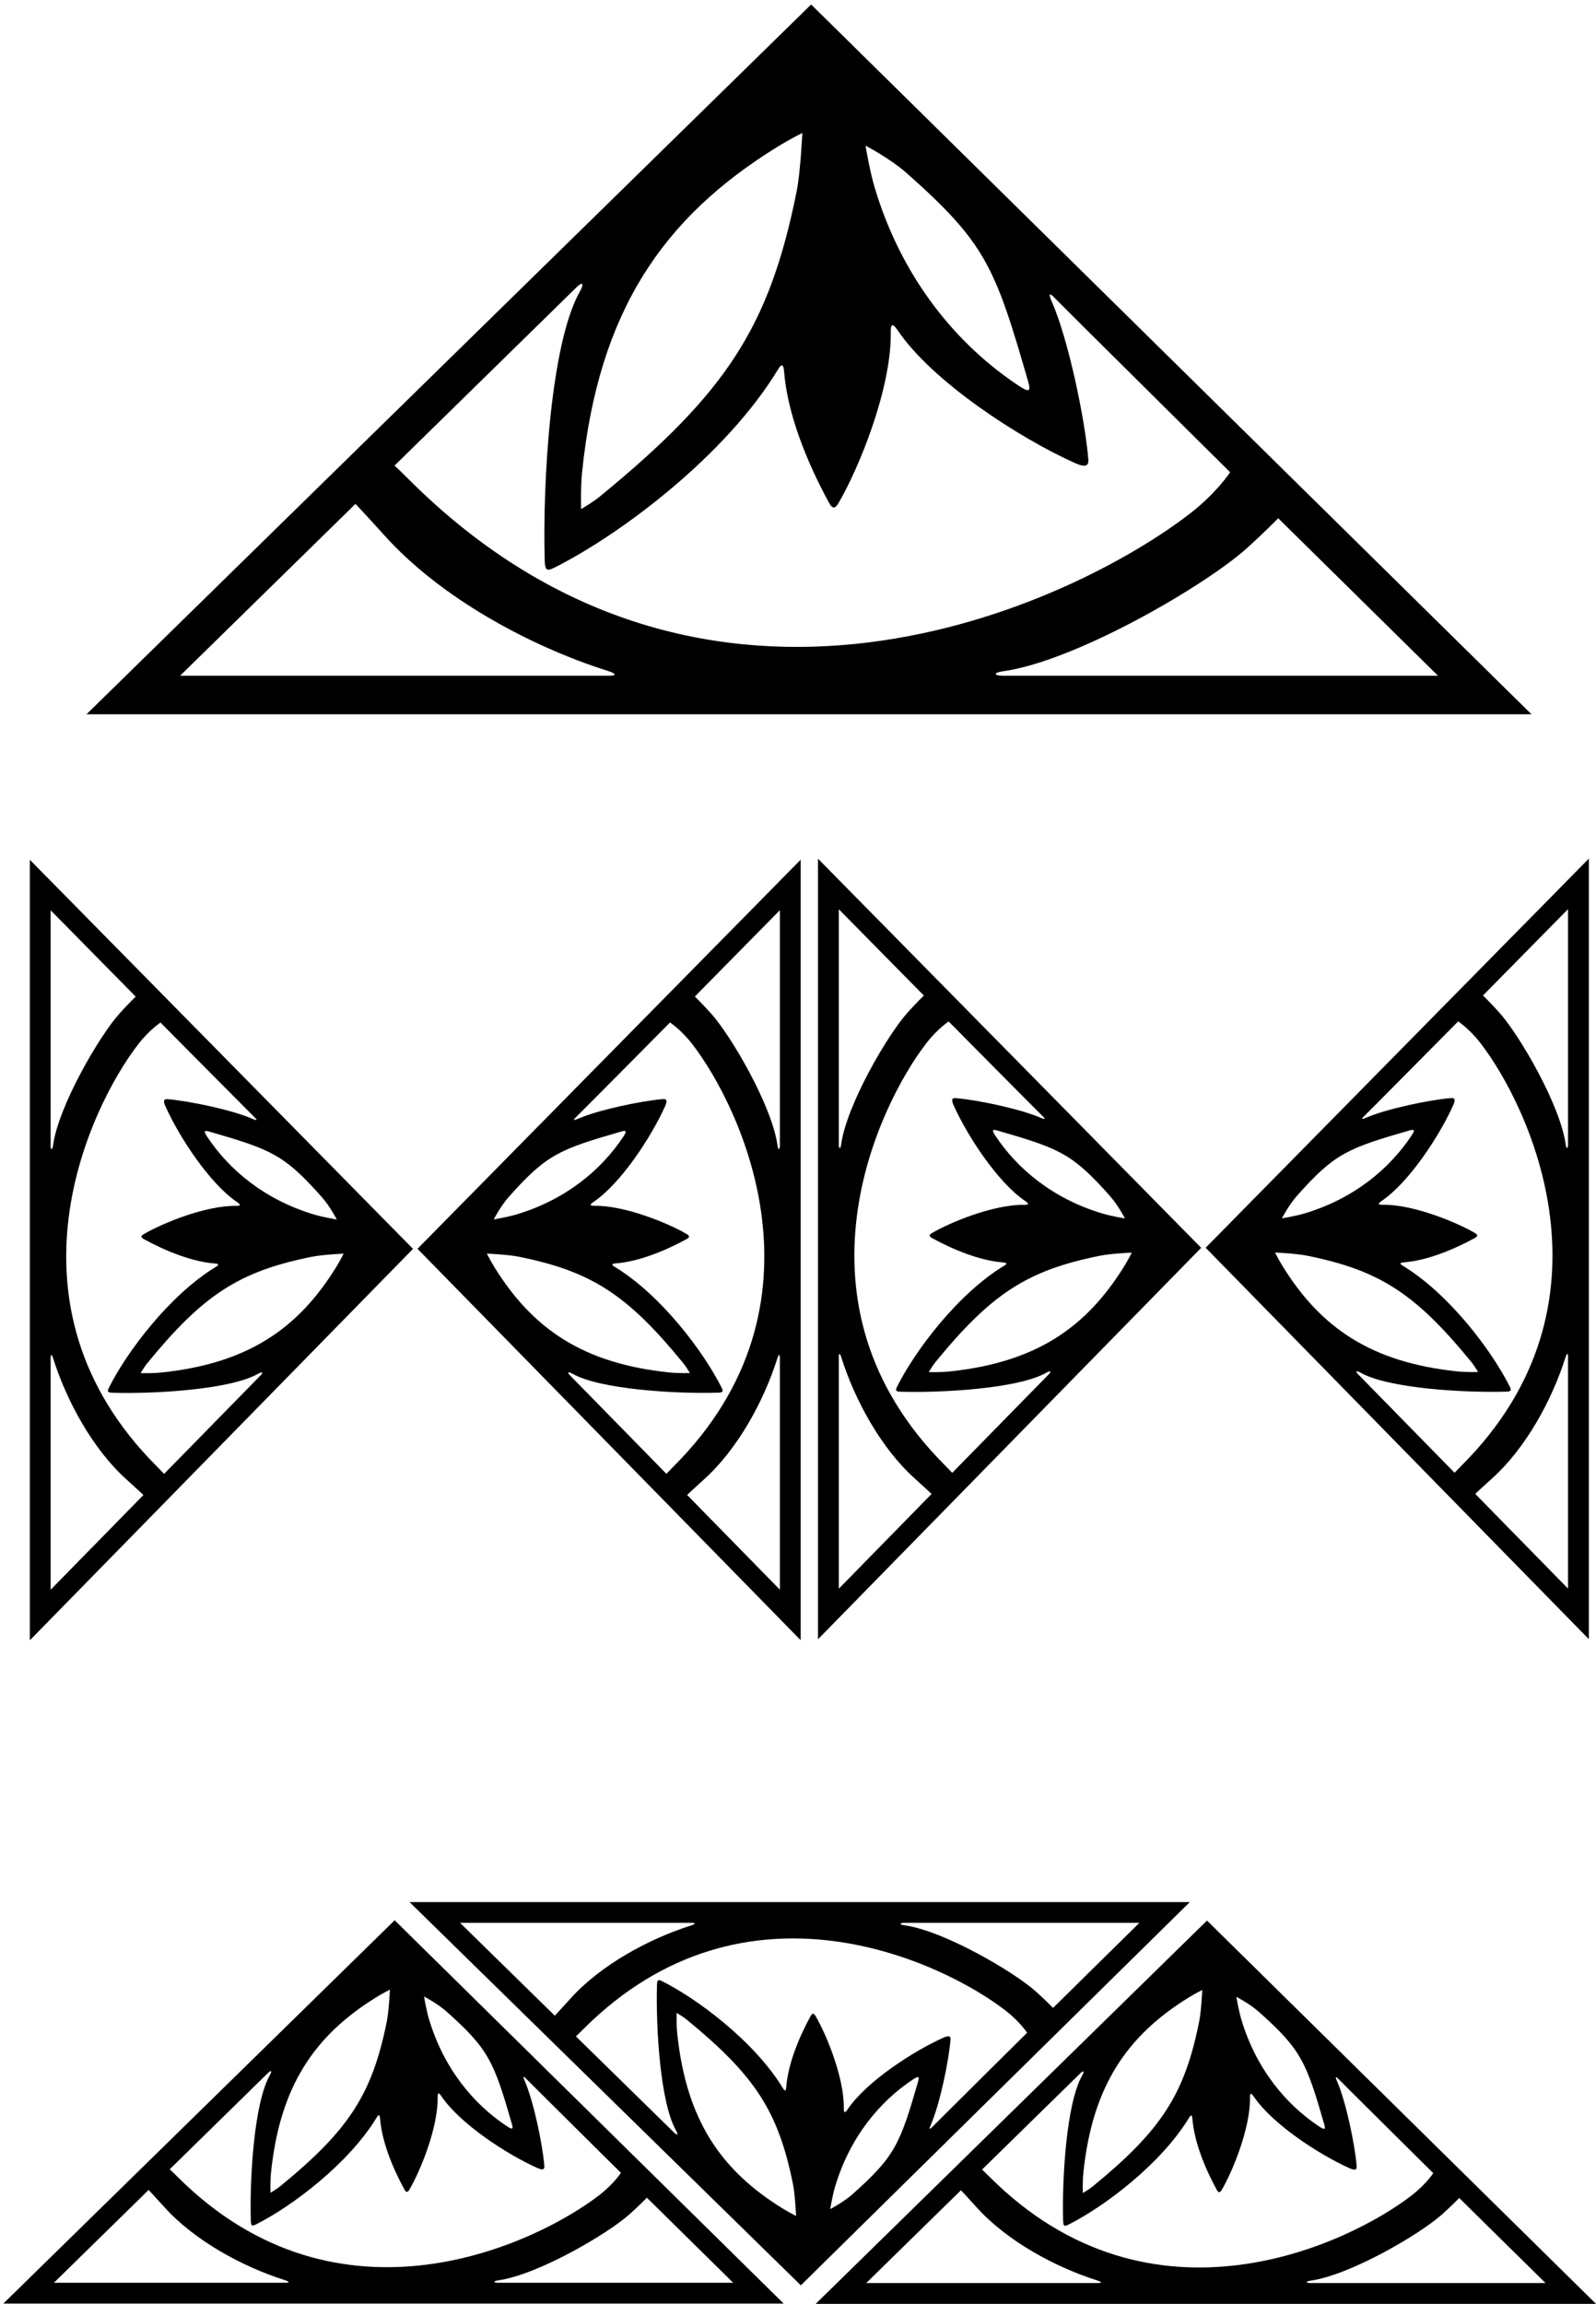 <?xml version="1.0" encoding="UTF-8"?>
<svg xmlns="http://www.w3.org/2000/svg" xmlns:xlink="http://www.w3.org/1999/xlink" width="334pt" height="482pt" viewBox="0 0 334 482" version="1.1">
<g id="surface1">
<path style=" stroke:none;fill-rule:nonzero;fill:rgb(0%,0%,0%);fill-opacity:1;" d="M 169.75 0.938 L 18.102 149.438 L 320.5 149.438 Z M 189.773 36.242 C 206.355 50.945 208.254 55.891 215.203 79.953 C 215.766 81.902 215.316 82.105 213.301 80.777 C 200.43 72.289 188.727 58.414 183 39.082 C 182 35.707 181.129 30.477 181.129 30.477 C 181.129 30.477 186.262 33.133 189.773 36.242 Z M 162.59 30.781 C 165.215 29.156 167.902 27.824 167.902 27.824 C 167.902 27.824 167.535 35.98 166.707 40.09 C 161.008 68.422 152.004 82.199 125.457 103.938 C 124.156 105 121.621 106.512 121.621 106.512 C 121.621 106.512 121.461 102.211 121.836 98.586 C 125.312 65.133 138.699 45.57 162.59 30.781 Z M 127.426 141.375 C 125.176 141.375 37.688 141.375 37.688 141.375 L 74.391 105.422 C 74.391 105.422 77.121 108.305 80.371 111.93 C 92.211 125.137 111.004 135.223 127.039 140.309 C 129.152 140.98 129.055 141.375 127.426 141.375 Z M 85.5 100.246 C 83.75 98.496 82.566 97.41 82.566 97.41 C 82.566 97.41 119.793 60.949 120.77 59.988 C 121.742 59.027 122.426 59.086 121.301 61.086 C 115.297 71.762 113.535 100.559 113.992 117.211 C 114.051 119.336 114.438 119.551 115.961 118.789 C 129.656 111.949 151.867 95.391 162.852 77.238 C 163.504 76.164 163.957 76.062 164.086 77.707 C 164.777 86.465 168.715 96.434 173.527 105.254 C 174.277 106.629 174.863 106.301 175.484 105.242 C 179.676 98.086 186.598 81.324 186.41 69.465 C 186.383 67.742 186.797 67.531 187.879 69.137 C 195.082 79.773 213.055 91.523 224.918 96.859 C 227.059 97.82 227.879 97.59 227.754 96.078 C 227.051 87.586 223.531 70.816 220.074 63.012 C 219.41 61.512 219.543 61.094 220.727 62.348 C 221.91 63.602 257.438 98.801 257.438 98.801 C 257.438 98.801 254.645 103.09 249.098 107.391 C 224.934 126.117 148.324 163.07 85.5 100.246 Z M 209.801 140.461 C 225.176 138.336 252.301 122.461 260.914 114.707 C 264.73 111.27 267.492 108.422 267.492 108.422 L 300.938 141.375 C 300.938 141.375 212.68 141.375 209.801 141.375 C 208.051 141.375 207.805 140.734 209.801 140.461 "/>
<path style=" stroke:none;fill-rule:nonzero;fill:rgb(0%,0%,0%);fill-opacity:1;" d="M 6.246 179.879 L 6.246 343.172 L 86.434 261.281 Z M 67.371 250.473 C 69.051 252.367 70.484 255.137 70.484 255.137 C 70.484 255.137 67.66 254.668 65.836 254.129 C 55.398 251.035 47.906 244.719 43.324 237.766 C 42.605 236.676 42.715 236.438 43.766 236.738 C 56.762 240.492 59.43 241.52 67.371 250.473 Z M 10.598 190.441 L 28.395 208.504 C 28.395 208.504 26.855 209.992 25 212.055 C 20.812 216.703 12.242 231.352 11.094 239.656 C 10.945 240.734 10.598 240.602 10.598 239.656 C 10.598 238.102 10.598 190.441 10.598 190.441 Z M 10.598 332.598 C 10.598 332.598 10.598 285.352 10.598 284.137 C 10.598 283.258 10.812 283.203 11.176 284.348 C 13.922 293.008 19.367 303.152 26.5 309.551 C 28.457 311.305 30.016 312.777 30.016 312.777 Z M 54.547 287.734 C 54.031 288.262 34.34 308.363 34.34 308.363 C 34.34 308.363 33.754 307.723 32.809 306.777 C -1.117 272.852 18.84 231.484 28.953 218.438 C 31.273 215.438 33.59 213.934 33.59 213.934 C 33.59 213.934 52.598 233.117 53.273 233.758 C 53.953 234.395 53.727 234.465 52.914 234.109 C 48.703 232.242 39.648 230.34 35.059 229.961 C 34.242 229.895 34.117 230.336 34.637 231.492 C 37.52 237.898 43.863 247.605 49.609 251.492 C 50.473 252.078 50.359 252.301 49.43 252.285 C 43.027 252.188 33.977 255.922 30.109 258.188 C 29.539 258.52 29.363 258.84 30.105 259.242 C 34.867 261.844 40.25 263.969 44.98 264.344 C 45.867 264.41 45.812 264.656 45.234 265.008 C 35.43 270.941 26.488 282.934 22.797 290.328 C 22.387 291.152 22.5 291.359 23.648 291.391 C 32.641 291.641 48.191 290.688 53.957 287.445 C 55.035 286.84 55.066 287.207 54.547 287.734 Z M 33.707 287.156 C 31.746 287.359 29.426 287.273 29.426 287.273 C 29.426 287.273 30.242 285.902 30.816 285.203 C 42.555 270.867 49.992 266.004 65.293 262.926 C 67.512 262.48 71.914 262.281 71.914 262.281 C 71.914 262.281 71.199 263.73 70.32 265.148 C 62.336 278.051 51.77 285.281 33.707 287.156 "/>
<path style=" stroke:none;fill-rule:nonzero;fill:rgb(0%,0%,0%);fill-opacity:1;" d="M 167.559 179.863 L 87.371 261.266 L 167.559 343.156 Z M 106.438 250.453 C 114.375 241.504 117.043 240.477 130.039 236.723 C 131.09 236.422 131.199 236.66 130.484 237.75 C 125.902 244.699 118.41 251.02 107.969 254.113 C 106.145 254.652 103.32 255.121 103.32 255.121 C 103.32 255.121 104.754 252.352 106.438 250.453 Z M 103.484 265.133 C 102.609 263.715 101.891 262.266 101.891 262.266 C 101.891 262.266 106.293 262.465 108.512 262.91 C 123.812 265.988 131.254 270.852 142.988 285.188 C 143.562 285.891 144.379 287.258 144.379 287.258 C 144.379 287.258 142.059 287.344 140.102 287.141 C 122.035 285.266 111.473 278.035 103.484 265.133 Z M 139.465 308.348 C 139.465 308.348 119.777 288.246 119.258 287.719 C 118.738 287.191 118.77 286.82 119.852 287.43 C 125.613 290.672 141.164 291.621 150.156 291.375 C 151.305 291.344 151.422 291.137 151.012 290.312 C 147.316 282.918 138.375 270.926 128.57 264.992 C 127.992 264.641 127.938 264.395 128.824 264.324 C 133.555 263.953 138.938 261.824 143.699 259.23 C 144.441 258.824 144.266 258.508 143.695 258.172 C 139.828 255.906 130.781 252.172 124.375 252.27 C 123.445 252.285 123.332 252.062 124.195 251.477 C 129.941 247.59 136.285 237.883 139.168 231.477 C 139.688 230.32 139.562 229.879 138.746 229.945 C 134.16 230.324 125.105 232.227 120.891 234.094 C 120.078 234.449 119.855 234.379 120.531 233.738 C 121.211 233.102 140.219 213.918 140.219 213.918 C 140.219 213.918 142.531 215.422 144.855 218.422 C 154.969 231.469 174.922 272.836 140.996 306.762 C 140.051 307.707 139.465 308.348 139.465 308.348 Z M 163.207 332.582 L 143.793 312.762 C 143.793 312.762 145.348 311.289 147.305 309.531 C 154.438 303.137 159.883 292.992 162.633 284.328 C 162.992 283.188 163.207 283.242 163.207 284.121 C 163.207 285.336 163.207 332.582 163.207 332.582 Z M 163.207 239.641 C 163.207 240.586 162.859 240.719 162.711 239.641 C 161.562 231.336 152.992 216.688 148.805 212.039 C 146.949 209.977 145.41 208.488 145.41 208.488 L 163.207 190.426 C 163.207 190.426 163.207 238.086 163.207 239.641 "/>
<path style=" stroke:none;fill-rule:nonzero;fill:rgb(0%,0%,0%);fill-opacity:1;" d="M 251.375 261.062 L 171.188 179.656 L 171.188 342.953 Z M 235.262 264.93 C 227.273 277.828 216.711 285.059 198.645 286.938 C 196.688 287.141 194.363 287.055 194.363 287.055 C 194.363 287.055 195.18 285.684 195.758 284.98 C 207.492 270.645 214.934 265.781 230.234 262.707 C 232.453 262.262 236.855 262.062 236.855 262.062 C 236.855 262.062 236.137 263.512 235.262 264.93 Z M 232.309 250.25 C 233.992 252.148 235.422 254.918 235.422 254.918 C 235.422 254.918 232.602 254.449 230.777 253.906 C 220.336 250.816 212.844 244.496 208.262 237.547 C 207.547 236.457 207.656 236.215 208.707 236.52 C 221.703 240.27 224.371 241.297 232.309 250.25 Z M 198.527 213.711 C 198.527 213.711 217.535 232.898 218.215 233.535 C 218.891 234.176 218.664 234.246 217.855 233.887 C 213.641 232.023 204.586 230.121 200 229.742 C 199.184 229.676 199.059 230.117 199.578 231.273 C 202.461 237.68 208.805 247.383 214.547 251.273 C 215.414 251.859 215.301 252.082 214.371 252.066 C 207.965 251.965 198.914 255.703 195.051 257.965 C 194.48 258.301 194.301 258.617 195.047 259.023 C 199.809 261.621 205.191 263.746 209.922 264.121 C 210.809 264.191 210.754 264.438 210.172 264.785 C 200.371 270.719 191.43 282.715 187.734 290.109 C 187.324 290.934 187.441 291.141 188.59 291.172 C 197.578 291.418 213.133 290.469 218.895 287.227 C 219.977 286.617 220.008 286.988 219.488 287.516 C 218.969 288.039 199.277 308.141 199.277 308.141 C 199.277 308.141 198.695 307.504 197.75 306.559 C 163.824 272.633 183.777 231.266 193.891 218.215 C 196.215 215.219 198.527 213.711 198.527 213.711 Z M 175.539 190.223 L 193.336 208.281 C 193.336 208.281 191.797 209.773 189.938 211.836 C 185.754 216.484 177.18 231.133 176.031 239.434 C 175.883 240.512 175.539 240.379 175.539 239.434 C 175.539 237.883 175.539 190.223 175.539 190.223 Z M 175.539 283.918 C 175.539 283.039 175.754 282.984 176.113 284.125 C 178.859 292.785 184.309 302.934 191.441 309.328 C 193.398 311.086 194.953 312.559 194.953 312.559 L 175.539 332.379 C 175.539 332.379 175.539 285.133 175.539 283.918 "/>
<path style=" stroke:none;fill-rule:nonzero;fill:rgb(0%,0%,0%);fill-opacity:1;" d="M 332.5 342.938 L 332.5 179.641 L 252.312 261.047 Z M 268.426 264.914 C 267.547 263.496 266.828 262.047 266.828 262.047 C 266.828 262.047 271.23 262.242 273.453 262.691 C 288.754 265.766 296.191 270.629 307.93 284.965 C 308.504 285.668 309.32 287.035 309.32 287.035 C 309.32 287.035 306.996 287.125 305.039 286.922 C 286.973 285.047 276.41 277.812 268.426 264.914 Z M 328.148 332.359 L 308.73 312.543 C 308.73 312.543 310.289 311.066 312.246 309.312 C 319.379 302.918 324.824 292.77 327.57 284.109 C 327.934 282.969 328.148 283.023 328.148 283.902 C 328.148 285.117 328.148 332.359 328.148 332.359 Z M 328.148 190.203 C 328.148 190.203 328.148 237.867 328.148 239.418 C 328.148 240.363 327.801 240.496 327.652 239.418 C 326.504 231.117 317.934 216.469 313.746 211.82 C 311.891 209.758 310.352 208.266 310.352 208.266 Z M 285.473 233.52 C 286.148 232.883 305.156 213.695 305.156 213.695 C 305.156 213.695 307.473 215.203 309.793 218.199 C 319.906 231.246 339.859 272.617 305.938 306.543 C 304.992 307.488 304.406 308.129 304.406 308.129 C 304.406 308.129 284.715 288.023 284.195 287.496 C 283.68 286.973 283.711 286.602 284.789 287.211 C 290.555 290.453 306.105 291.402 315.098 291.156 C 316.242 291.125 316.359 290.914 315.949 290.094 C 312.258 282.699 303.312 270.703 293.512 264.77 C 292.934 264.422 292.879 264.176 293.766 264.105 C 298.496 263.734 303.879 261.605 308.641 259.008 C 309.383 258.602 309.207 258.285 308.633 257.949 C 304.77 255.688 295.719 251.949 289.312 252.051 C 288.383 252.066 288.27 251.844 289.137 251.258 C 294.883 247.367 301.227 237.664 304.105 231.258 C 304.629 230.102 304.504 229.66 303.688 229.727 C 299.098 230.105 290.043 232.008 285.828 233.871 C 285.02 234.23 284.793 234.16 285.473 233.52 Z M 271.375 250.234 C 279.316 241.281 281.984 240.254 294.977 236.504 C 296.031 236.199 296.141 236.441 295.422 237.531 C 290.84 244.48 283.348 250.801 272.906 253.895 C 271.086 254.434 268.262 254.902 268.262 254.902 C 268.262 254.902 269.695 252.133 271.375 250.234 "/>
<path style=" stroke:none;fill-rule:nonzero;fill:rgb(0%,0%,0%);fill-opacity:1;" d="M 252.594 401.809 L 170.703 482 L 334 482 Z M 263.406 420.875 C 272.359 428.816 273.387 431.484 277.141 444.477 C 277.441 445.531 277.199 445.641 276.113 444.922 C 269.16 440.34 262.844 432.848 259.75 422.406 C 259.211 420.586 258.738 417.762 258.738 417.762 C 258.738 417.762 261.512 419.195 263.406 420.875 Z M 248.73 417.926 C 250.145 417.047 251.598 416.328 251.598 416.328 C 251.598 416.328 251.398 420.73 250.953 422.953 C 247.875 438.254 243.012 445.691 228.676 457.43 C 227.973 458.004 226.605 458.82 226.605 458.82 C 226.605 458.82 226.52 456.496 226.723 454.539 C 228.598 436.473 235.828 425.91 248.73 417.926 Z M 229.738 477.645 C 228.523 477.645 181.281 477.645 181.281 477.645 L 201.102 458.23 C 201.102 458.23 202.574 459.789 204.328 461.746 C 210.723 468.879 220.871 474.324 229.531 477.07 C 230.672 477.434 230.617 477.645 229.738 477.645 Z M 207.102 455.438 C 206.156 454.492 205.516 453.906 205.516 453.906 C 205.516 453.906 225.617 434.215 226.145 433.699 C 226.672 433.18 227.039 433.211 226.434 434.289 C 223.191 440.055 222.238 455.605 222.484 464.598 C 222.52 465.742 222.727 465.859 223.551 465.449 C 230.941 461.758 242.938 452.812 248.871 443.012 C 249.223 442.434 249.465 442.379 249.535 443.266 C 249.91 447.996 252.035 453.379 254.633 458.141 C 255.039 458.883 255.355 458.707 255.691 458.133 C 257.953 454.27 261.691 445.219 261.59 438.812 C 261.574 437.883 261.801 437.77 262.387 438.637 C 266.273 444.383 275.98 450.727 282.387 453.605 C 283.539 454.129 283.984 454.004 283.914 453.184 C 283.539 448.598 281.637 439.543 279.77 435.328 C 279.41 434.52 279.484 434.293 280.121 434.973 C 280.762 435.648 299.945 454.656 299.945 454.656 C 299.945 454.656 298.438 456.973 295.441 459.293 C 282.395 469.406 241.023 489.359 207.102 455.438 Z M 274.223 477.152 C 282.523 476.004 297.172 467.43 301.824 463.246 C 303.887 461.391 305.375 459.852 305.375 459.852 L 323.438 477.645 C 323.438 477.645 275.773 477.645 274.223 477.645 C 273.277 477.645 273.145 477.301 274.223 477.152 "/>
<path style=" stroke:none;fill-rule:nonzero;fill:rgb(0%,0%,0%);fill-opacity:1;" d="M 85.703 397.938 L 167.594 478.125 L 249 397.938 Z M 116.102 421.707 L 96.281 402.289 C 96.281 402.289 143.523 402.289 144.738 402.289 C 145.617 402.289 145.672 402.504 144.531 402.867 C 135.871 405.613 125.723 411.059 119.328 418.191 C 117.574 420.148 116.102 421.707 116.102 421.707 Z M 163.73 462.012 C 150.828 454.027 143.598 443.465 141.723 425.398 C 141.52 423.441 141.605 421.117 141.605 421.117 C 141.605 421.117 142.973 421.934 143.676 422.508 C 158.012 434.246 162.875 441.684 165.953 456.984 C 166.398 459.207 166.598 463.609 166.598 463.609 C 166.598 463.609 165.145 462.891 163.73 462.012 Z M 192.141 435.461 C 188.387 448.453 187.359 451.121 178.406 459.062 C 176.512 460.742 173.738 462.176 173.738 462.176 C 173.738 462.176 174.211 459.352 174.75 457.531 C 177.844 447.09 184.16 439.598 191.113 435.016 C 192.199 434.297 192.441 434.406 192.141 435.461 Z M 195.121 444.965 C 194.484 445.645 194.41 445.418 194.77 444.609 C 196.637 440.395 198.539 431.34 198.914 426.754 C 198.984 425.934 198.539 425.809 197.387 426.332 C 190.98 429.211 181.273 435.555 177.387 441.301 C 176.801 442.168 176.574 442.055 176.59 441.125 C 176.691 434.719 172.953 425.668 170.691 421.805 C 170.355 421.23 170.039 421.055 169.633 421.797 C 167.035 426.559 164.91 431.941 164.535 436.672 C 164.465 437.559 164.223 437.504 163.871 436.926 C 157.938 427.125 145.941 418.18 138.551 414.488 C 137.727 414.078 137.52 414.195 137.484 415.34 C 137.238 424.332 138.191 439.883 141.434 445.648 C 142.039 446.727 141.672 446.758 141.145 446.238 C 140.617 445.723 120.516 426.031 120.516 426.031 C 120.516 426.031 121.156 425.445 122.102 424.5 C 156.023 390.578 197.395 410.531 210.441 420.645 C 213.438 422.965 214.945 425.281 214.945 425.281 C 214.945 425.281 195.762 444.289 195.121 444.965 Z M 216.824 416.691 C 212.172 412.508 197.523 403.934 189.223 402.785 C 188.145 402.637 188.277 402.289 189.223 402.289 C 190.773 402.289 238.438 402.289 238.438 402.289 L 220.375 420.086 C 220.375 420.086 218.887 418.547 216.824 416.691 "/>
<path style=" stroke:none;fill-rule:nonzero;fill:rgb(0%,0%,0%);fill-opacity:1;" d="M 0.703 481.938 L 164 481.938 L 82.594 401.746 Z M 78.727 417.863 C 80.145 416.984 81.598 416.266 81.598 416.266 C 81.598 416.266 81.398 420.668 80.953 422.891 C 77.875 438.191 73.012 445.629 58.676 457.367 C 57.973 457.941 56.605 458.758 56.605 458.758 C 56.605 458.758 56.52 456.434 56.723 454.477 C 58.598 436.41 65.828 425.848 78.727 417.863 Z M 59.738 477.586 C 58.527 477.586 11.281 477.586 11.281 477.586 L 31.102 458.168 C 31.102 458.168 32.574 459.727 34.328 461.684 C 40.723 468.816 50.871 474.262 59.531 477.008 C 60.672 477.371 60.617 477.586 59.738 477.586 Z M 135.375 459.789 L 153.438 477.586 C 153.438 477.586 105.773 477.586 104.223 477.586 C 103.277 477.586 103.145 477.238 104.223 477.09 C 112.523 475.941 127.172 467.367 131.824 463.184 C 133.887 461.328 135.375 459.789 135.375 459.789 Z M 93.406 420.812 C 102.359 428.754 103.387 431.422 107.141 444.414 C 107.441 445.469 107.199 445.578 106.113 444.859 C 99.16 440.277 92.844 432.785 89.75 422.344 C 89.211 420.523 88.738 417.699 88.738 417.699 C 88.738 417.699 91.512 419.133 93.406 420.812 Z M 85.691 458.074 C 87.957 454.207 91.691 445.156 91.59 438.75 C 91.578 437.82 91.797 437.707 92.387 438.574 C 96.273 444.32 105.98 450.664 112.387 453.543 C 113.539 454.066 113.984 453.941 113.914 453.121 C 113.539 448.535 111.637 439.48 109.77 435.266 C 109.41 434.457 109.484 434.23 110.121 434.91 C 110.762 435.586 129.945 454.594 129.945 454.594 C 129.945 454.594 128.438 456.91 125.441 459.23 C 112.395 469.344 71.023 489.301 37.102 455.375 C 36.156 454.43 35.516 453.844 35.516 453.844 C 35.516 453.844 55.617 434.152 56.145 433.637 C 56.672 433.117 57.039 433.148 56.434 434.227 C 53.191 439.992 52.238 455.543 52.484 464.535 C 52.52 465.68 52.727 465.797 53.547 465.387 C 60.941 461.695 72.938 452.75 78.871 442.949 C 79.223 442.371 79.465 442.316 79.535 443.203 C 79.91 447.934 82.035 453.316 84.633 458.078 C 85.039 458.82 85.355 458.645 85.691 458.074 "/>
</g>
</svg>
